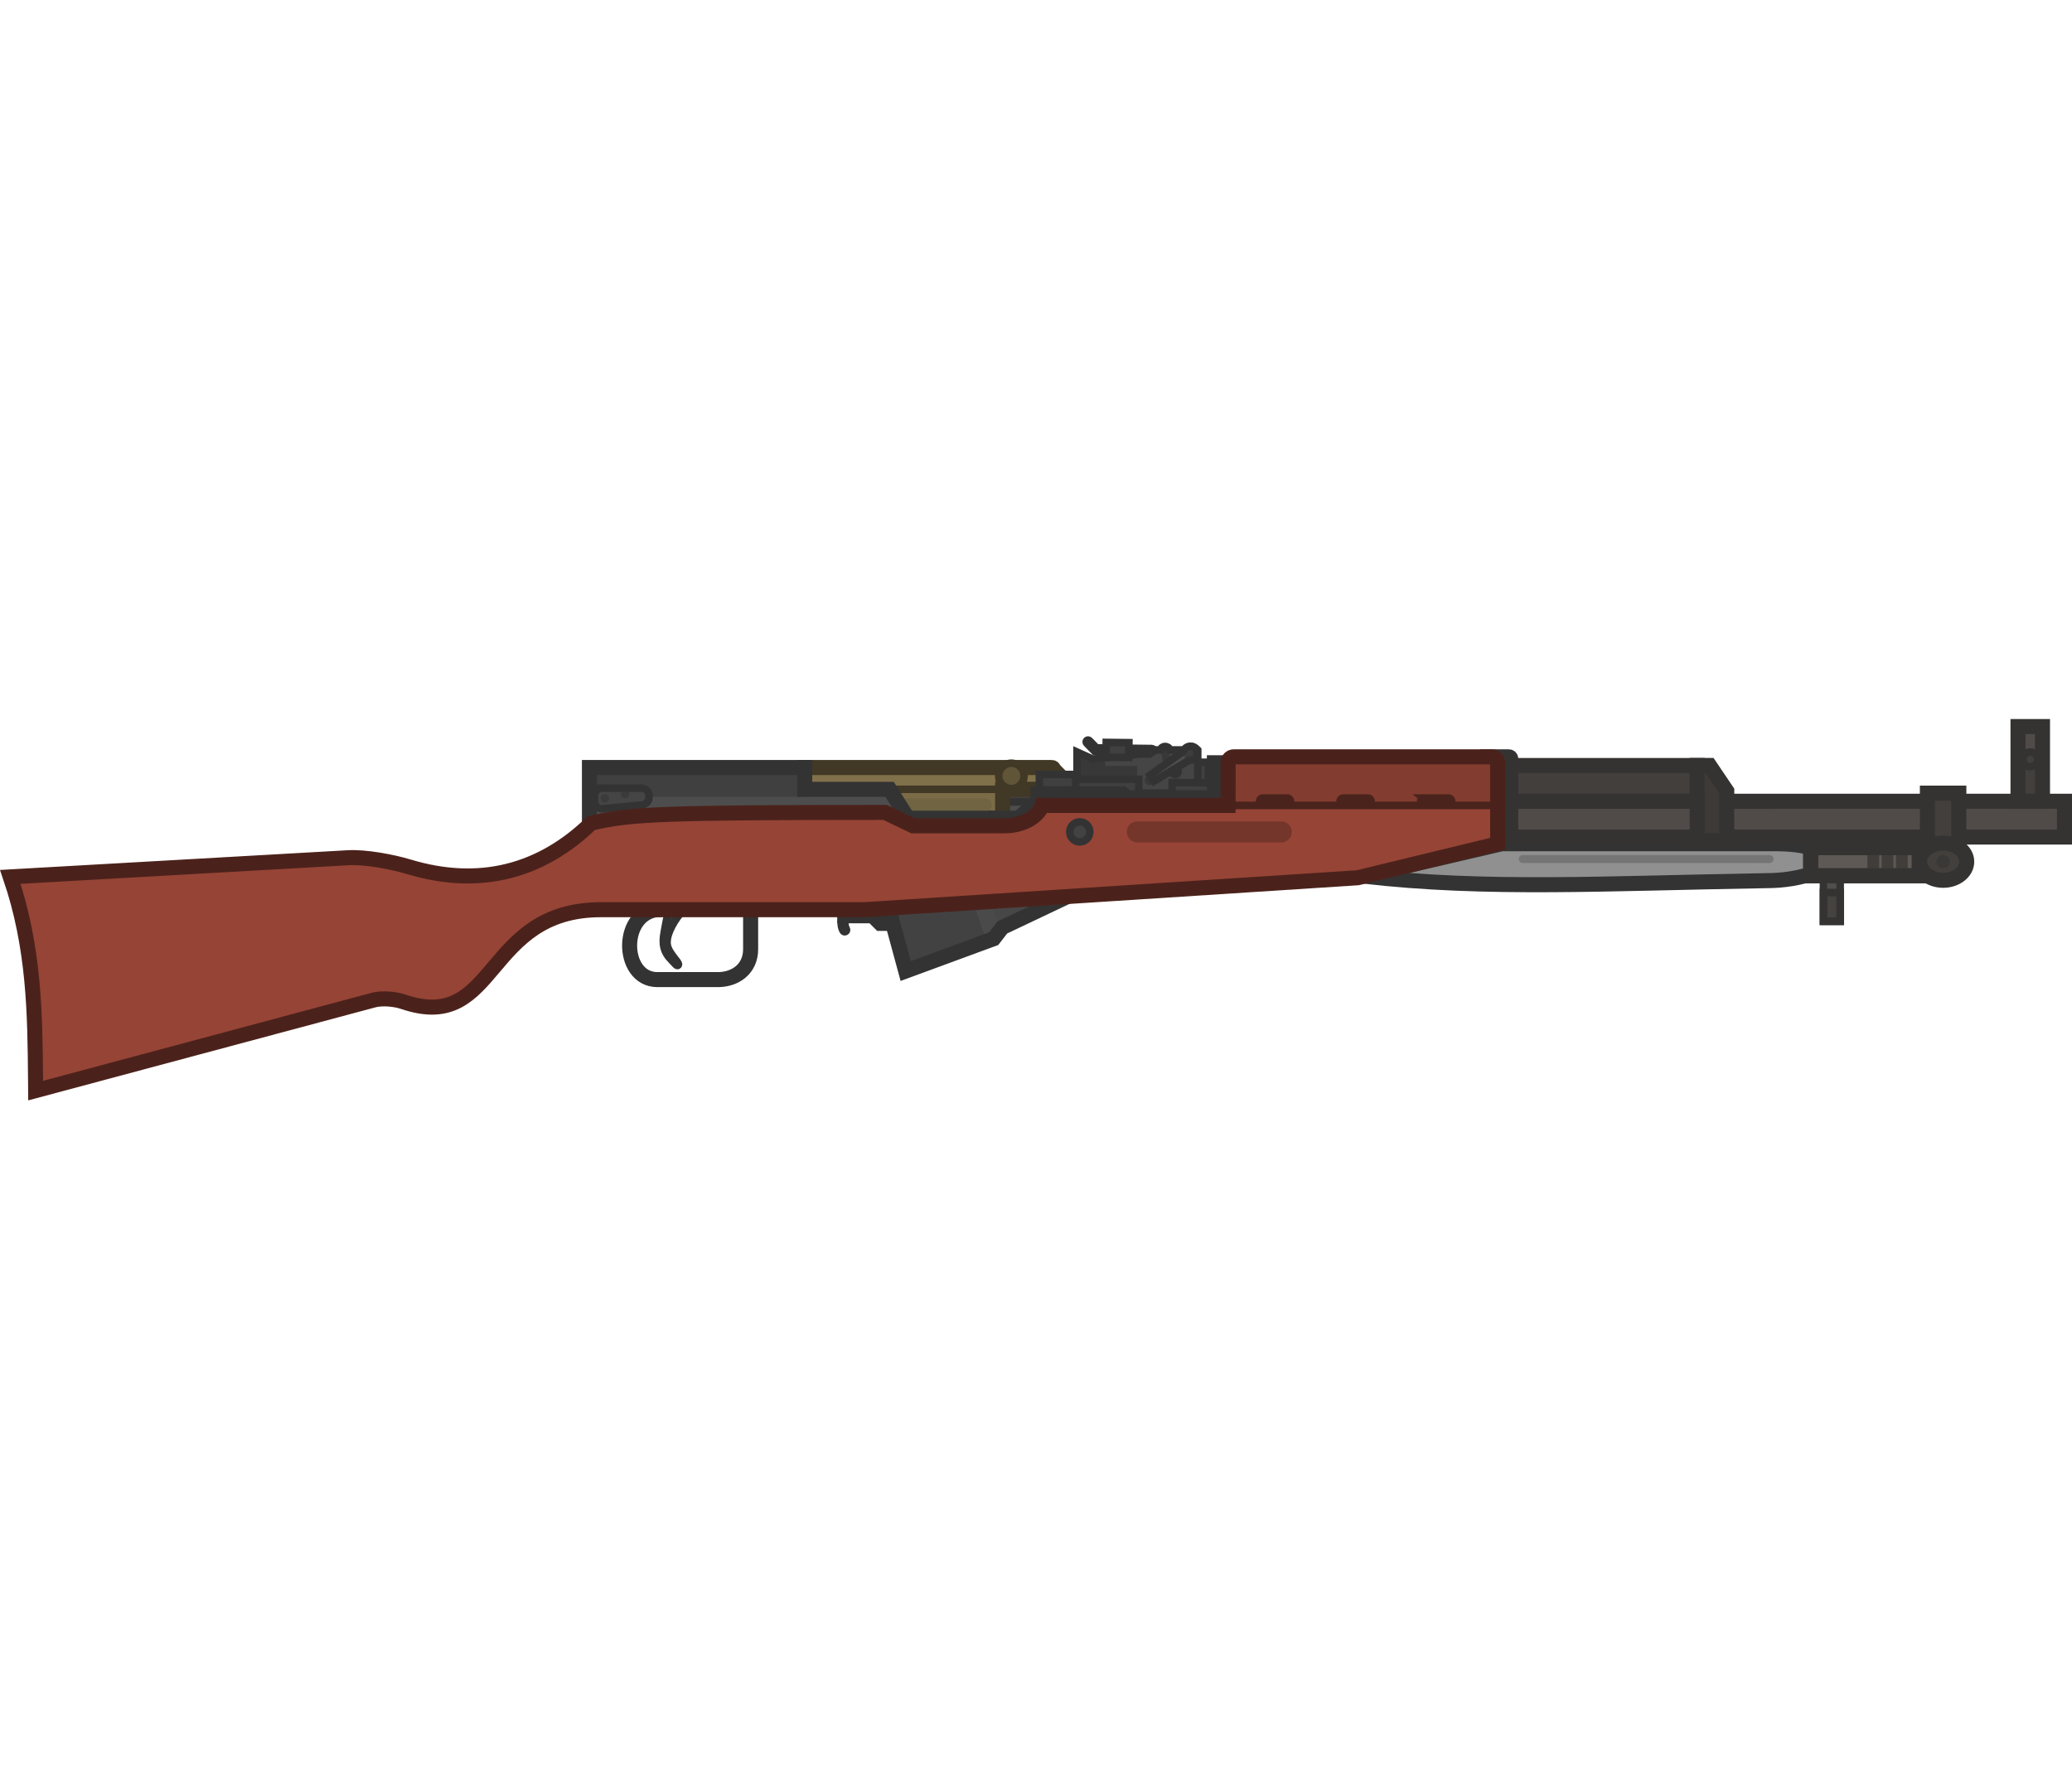 <?xml version="1.0" encoding="UTF-8" standalone="no"?>
<svg
   width="127.296"
   height="110"
   viewBox="0 0 127.296 110"
   fill="none"
   version="1.1"
   id="svg64"
   sodipodi:docname="sks.svg"
   inkscape:version="1.4 (86a8ad7, 2024-10-11)"
   xmlns:inkscape="http://www.inkscape.org/namespaces/inkscape"
   xmlns:sodipodi="http://sodipodi.sourceforge.net/DTD/sodipodi-0.dtd"
   xmlns="http://www.w3.org/2000/svg"
   xmlns:svg="http://www.w3.org/2000/svg">
  <sodipodi:namedview
     id="namedview64"
     pagecolor="#ffffff"
     bordercolor="#000000"
     borderopacity="0.25"
     inkscape:showpageshadow="2"
     inkscape:pageopacity="0.0"
     inkscape:pagecheckerboard="0"
     inkscape:deskcolor="#d1d1d1"
     inkscape:zoom="5.1875925"
     inkscape:cx="64.191627"
     inkscape:cy="69.685505"
     inkscape:window-width="1920"
     inkscape:window-height="1009"
     inkscape:window-x="-8"
     inkscape:window-y="-8"
     inkscape:window-maximized="1"
     inkscape:current-layer="svg64" />
  <g
     clip-path="url(#clip0_2940_3892)"
     id="g64"
     transform="rotate(30,58.713,68.394)">
    <path
       d="m 98.07,27.878 -0.892,0.515 1.813,3.14 0.892,-0.515 z"
       fill="#524e4b"
       id="path1" />
    <path
       d="m 98.998,29.484 -0.892,0.515 0.886,1.535 0.892,-0.515 z"
       fill="#45423f"
       stroke="#353331"
       stroke-width="0.462"
       stroke-miterlimit="3.994"
       stroke-linecap="round"
       id="path2" />
    <path
       d="m 61.886,42.814 -7.074,4.084 0.449,0.777 7.074,-4.084 z"
       fill="#404040"
       id="path3" />
    <path
       d="m 61.389,41.955 -0.606,0.35 0.627,1.086 0.606,-0.35 z"
       fill="#404040"
       stroke="#333333"
       stroke-width="0.462"
       stroke-miterlimit="3.994"
       stroke-linecap="round"
       id="path4" />
    <path
       fill-rule="evenodd"
       clip-rule="evenodd"
       d="m 54.076,45.45 0.837,1.45 3.285,-1.897 0.423,0.733 1.777,-1.026 -0.32,-0.554 1.361,-0.785 -1.005,-1.74 c -0.42,-0.117 -0.583,0.025 -0.685,0.395 l -0.79,0.456 c -0.227,-0.196 -0.581,0.004 -0.51,0.295 l -0.31,0.179 -0.14,0.377 -0.555,0.321 -2.311,1.692 z"
       fill="#454545"
       id="path5" />
    <path
       d="m 58.916,42.524 c -0.064,-0.11 -0.205,-0.148 -0.316,-0.085 -0.111,0.064 -0.148,0.205 -0.085,0.316 0.154,0.266 0.309,0.477 0.525,0.637 0.216,0.16 0.474,0.254 0.808,0.324 0.125,0.026 0.247,-0.054 0.273,-0.179 0.026,-0.125 -0.054,-0.247 -0.179,-0.273 -0.301,-0.063 -0.486,-0.139 -0.627,-0.243 -0.142,-0.105 -0.259,-0.253 -0.4,-0.496 z"
       fill="#383838"
       id="path6" />
    <path
       d="m 53.981,48.151 -2.718,1.569 0.888,1.538 2.718,-1.569 z"
       fill="#404040"
       id="path7" />
    <path
       d="m 53.865,49.118 -2.433,1.404 c -0.167,0.096 -0.224,0.31 -0.128,0.476 l 0.62,1.074 c 0.096,0.167 0.309,0.224 0.476,0.128 L 54.834,50.796 c 0.167,-0.096 0.224,-0.309 0.128,-0.476 l -0.62,-1.074 c -0.096,-0.167 -0.309,-0.224 -0.476,-0.128 z"
       fill="#4d4d4d"
       stroke="#333333"
       stroke-width="0.462"
       stroke-miterlimit="3.994"
       stroke-linecap="round"
       id="path8" />
    <path
       fill-rule="evenodd"
       clip-rule="evenodd"
       d="m 40.732,55.801 10.532,-6.081 0.888,1.538 -10.532,6.081 z"
       fill="#7b6b47"
       id="path9" />
    <path
       fill-rule="evenodd"
       clip-rule="evenodd"
       d="m 40.062,54.642 13.15,-7.592 c 0.055,-0.032 0.126,-0.013 0.158,0.042 l 0.612,1.059 -13.25,7.65 z"
       fill="#81714b"
       stroke="#413825"
       stroke-width="0.462"
       stroke-miterlimit="3.994"
       id="path10" />
    <path
       d="m 53.212,47.05 -13.15,7.592 1.557,2.697 10.532,-6.081 -0.888,-1.538 2.718,-1.569 -0.612,-1.059 c -0.032,-0.055 -0.103,-0.074 -0.158,-0.042 z"
       stroke="#413825"
       stroke-width="0.924"
       stroke-miterlimit="3.994"
       id="path11" />
    <path
       d="m 50.65,50.732 -4.496,2.596 c -0.167,0.096 -0.235,0.291 -0.152,0.434 l 0.097,0.168 c 0.083,0.144 0.285,0.182 0.452,0.086 l 4.496,-2.596 c 0.167,-0.096 0.235,-0.291 0.152,-0.434 l -0.097,-0.168 c -0.083,-0.144 -0.285,-0.182 -0.452,-0.086 z"
       fill="#706442"
       id="path12" />
    <path
       d="m 40.062,54.641 -11.453,6.612 2.344,4.059 34.592,-19.971 -2.49,-4.312 -1.341,0.774 1.075,1.861 -4.63,2.673 -0.393,-0.061 -4.474,2.583 0.235,0.406 -0.548,1.515 -5.873,3.391 -1.857,-0.978 -4.515,2.607 z"
       fill="#4d4d4d"
       id="path13" />
    <path
       d="m 54.691,46.689 -1.929,1.113 0.969,1.678 1.929,-1.114 z"
       fill="#404040"
       stroke="#333333"
       stroke-width="0.462"
       stroke-miterlimit="3.994"
       stroke-linecap="round"
       id="path14" />
    <path
       d="m 40.223,54.522 -11.52,6.651 0.913,1.581 11.52,-6.651 z"
       fill="#404040"
       id="path15" />
    <path
       d="m 40.062,54.641 -11.453,6.612 2.344,4.059 34.592,-19.971 -2.49,-4.312 -1.341,0.774 1.075,1.861 -4.63,2.673 -0.393,-0.061 -4.474,2.583 0.235,0.406 -0.548,1.515 -5.873,3.391 -1.857,-0.978 -4.515,2.607 z"
       stroke="#333333"
       stroke-width="0.924"
       stroke-miterlimit="3.994"
       stroke-linecap="round"
       id="path16" />
    <path
       fill-rule="evenodd"
       clip-rule="evenodd"
       d="m 48.356,59.06 3.333,3.309 3.685,-4.423 0.116,-0.864 2.614,-3.787 -2.237,0.19 z"
       fill="#424242"
       id="path17" />
    <path
       d="m 55.072,58.31 0.303,-0.363 0.116,-0.864 2.614,-3.787 -2.236,0.19 -3.413,2.533 z"
       fill="#4a4a4a"
       id="path18" />
    <path
       d="m 55.462,57.3 0.029,-0.218 2.614,-3.787 -2.237,0.19 -2.578,1.913 z"
       fill="#474747"
       id="path19" />
    <path
       fill-rule="evenodd"
       clip-rule="evenodd"
       d="m 48.356,59.06 3.333,3.309 3.685,-4.423 0.116,-0.864 2.614,-3.787 -2.237,0.19 z"
       stroke="#333333"
       stroke-width="0.924"
       stroke-miterlimit="3.994"
       stroke-linecap="round"
       id="path20" />
    <path
       d="m 46.862,61.282 c -0.011,-0.063 -0.071,-0.105 -0.134,-0.094 -0.063,0.011 -0.105,0.071 -0.094,0.134 0.065,0.371 0.181,0.639 0.487,0.831 0.054,0.034 0.125,0.017 0.159,-0.037 0.034,-0.054 0.018,-0.125 -0.037,-0.159 -0.228,-0.143 -0.323,-0.336 -0.383,-0.675 z"
       fill="#404040"
       stroke="#333333"
       stroke-width="0.462"
       stroke-miterlimit="3.994"
       stroke-linecap="round"
       id="path21" />
    <path
       d="m 49.082,59.954 0.233,0.403 -0.445,0.257 -0.636,-0.17 -1.486,0.858 -0.744,-1.289 0.198,-0.114 2.137,-1.234 z"
       fill="#3b3b3b"
       stroke="#333333"
       stroke-width="0.924"
       stroke-miterlimit="3.994"
       stroke-linecap="round"
       id="path22" />
    <path
       fill-rule="evenodd"
       clip-rule="evenodd"
       d="m 37.525,65.513 c -0.231,0.109 -0.443,0.123 -0.413,0.377 0.071,0.601 0.284,1.105 0.528,1.808 0.244,0.703 0.56,1.099 1.282,1.293 0.248,0.058 0.458,0.174 0.484,0.06 0.019,-0.08 -0.078,-0.132 -0.301,-0.221 -0.738,-0.294 -0.948,-0.45 -1.112,-0.923 -0.164,-0.473 -0.218,-1.609 0.166,-2.34 0.083,-0.158 -0.405,-0.162 -0.636,-0.053 z"
       fill="#3b3b3b"
       stroke="#333333"
       stroke-width="0.462"
       stroke-miterlimit="3.994"
       id="path23" />
    <path
       d="m 41.741,63.73 c -0.064,-0.11 -0.205,-0.148 -0.316,-0.085 -0.11,0.064 -0.148,0.205 -0.085,0.316 l 1.228,2.126 c 0.273,0.473 0.291,0.927 0.15,1.318 -0.143,0.397 -0.457,0.748 -0.872,0.988 l -3.222,1.86 c -0.427,0.246 -0.857,0.233 -1.245,0.053 -0.396,-0.183 -0.752,-0.541 -0.992,-0.981 -0.239,-0.439 -0.351,-0.938 -0.284,-1.39 0.066,-0.444 0.305,-0.854 0.794,-1.136 0.111,-0.064 0.148,-0.205 0.085,-0.316 -0.064,-0.11 -0.205,-0.148 -0.316,-0.085 -0.616,0.356 -0.934,0.891 -1.02,1.468 -0.084,0.57 0.058,1.17 0.335,1.679 0.277,0.508 0.701,0.946 1.204,1.179 0.511,0.236 1.1,0.257 1.67,-0.072 l 3.222,-1.86 c 0.493,-0.285 0.889,-0.714 1.076,-1.231 0.188,-0.523 0.155,-1.118 -0.185,-1.706 z"
       fill="#404040"
       stroke="#333333"
       stroke-width="0.462"
       stroke-miterlimit="3.994"
       stroke-linecap="round"
       id="path24" />
    <path
       fill-rule="evenodd"
       clip-rule="evenodd"
       d="m 96.98,29.268 c -0.547,0.652 -1.338,1.311 -2.245,1.835 C 86.305,36.158 80.075,40.253 73.104,43.265 l 6.396,-5.985 14.573,-8.414 c 0.674,-0.389 1.571,-0.817 2.171,-0.873 z"
       fill="#909090"
       stroke="#333333"
       stroke-width="0.924"
       stroke-miterlimit="3.994"
       stroke-linecap="round"
       id="path25" />
    <path
       d="m 98.07,27.878 -0.892,0.515 1.813,3.14 0.892,-0.515 z"
       stroke="#353331"
       stroke-width="0.462"
       stroke-miterlimit="3.994"
       stroke-linecap="round"
       id="path26" />
    <path
       d="m 101.829,24.665 -5.78,3.337 0.865,1.498 5.78,-3.337 z"
       fill="#5e5955"
       stroke="#353331"
       stroke-width="0.924"
       stroke-miterlimit="3.994"
       stroke-linecap="round"
       id="path27" />
    <path
       d="m 94.087,29.659 -13.13,7.581 c -0.118,0.068 -0.159,0.219 -0.09,0.338 0.068,0.118 0.219,0.159 0.338,0.09 L 94.334,30.087 c 0.118,-0.068 0.159,-0.219 0.09,-0.338 -0.068,-0.118 -0.219,-0.159 -0.338,-0.09 z"
       fill="#757575"
       id="path28" />
    <path
       fill-rule="evenodd"
       clip-rule="evenodd"
       d="M 74.633,37.077 108.127,17.739 109.226,19.643 75.732,38.981 Z"
       fill="#504b49"
       stroke="#353331"
       stroke-width="0.924"
       stroke-miterlimit="3.994"
       stroke-linecap="round"
       id="path29" />
    <path
       fill-rule="evenodd"
       clip-rule="evenodd"
       d="m 73.967,34.923 13.52,-7.806 1.099,1.904 -13.52,7.806 z"
       fill="#423f3d"
       id="path30" />
    <path
       d="m 73.967,34.923 -0.231,-0.4 -0.4,0.231 0.231,0.4 z m 13.52,-7.806 0.4,-0.231 -0.231,-0.4 -0.4,0.231 z m 1.099,1.904 0.231,0.4 0.4,-0.231 -0.231,-0.4 z m -13.52,7.806 -0.4,0.231 0.231,0.4 0.4,-0.231 z m -0.868,-1.504 13.52,-7.806 -0.462,-0.8 -13.52,7.806 z m 12.889,-7.975 1.099,1.904 0.8,-0.462 -1.099,-1.904 z m 1.268,1.272 -13.52,7.806 0.462,0.8 13.52,-7.806 z m -12.889,7.975 -1.099,-1.904 -0.8,0.462 1.099,1.904 z"
       fill="#353331"
       id="path31" />
    <path
       d="m 77.199,32.442 -1.133,0.654 2.508,4.344 1.133,-0.654 c 0.055,-0.032 0.074,-0.102 0.042,-0.158 L 77.357,32.484 c -0.032,-0.055 -0.102,-0.074 -0.158,-0.042 z"
       fill="#757575"
       stroke="#353331"
       stroke-width="0.924"
       stroke-miterlimit="3.994"
       stroke-linecap="round"
       id="path32" />
    <path
       d="m 104.662,14.44 -1.303,0.752 2.295,3.974 1.303,-0.752 z"
       fill="#504b49"
       id="path33" />
    <path
       fill-rule="evenodd"
       clip-rule="evenodd"
       d="m 29.918,61.963 2.092,-1.208 c 0.224,-0.129 0.508,-0.053 0.637,0.171 l 0.052,0.09 c 0.129,0.224 0.04,0.487 -0.171,0.637 l -1.976,1.408 c -0.21,0.15 -0.508,0.053 -0.637,-0.171 l -0.167,-0.29 c -0.129,-0.224 -0.053,-0.508 0.171,-0.637 z"
       fill="#454545"
       id="path34" />
    <path
       d="m 31.021,67.942 c 0.295,-0.171 0.397,-0.548 0.226,-0.843 -0.171,-0.295 -0.548,-0.397 -0.843,-0.226 -0.295,0.171 -0.397,0.548 -0.226,0.843 0.171,0.295 0.548,0.397 0.843,0.226 z"
       fill="#424242"
       stroke="#333333"
       stroke-width="0.462"
       stroke-miterlimit="3.994"
       stroke-linecap="round"
       id="path35" />
    <path
       d="M 79.274,37.414 72.874,43.52 47.594,60.381 33.584,68.47 c -3.104,1.792 -3.537,4.208 -3.917,6.335 -0.388,2.166 -0.722,4.031 -3.768,4.633 -0.517,0.102 -1.246,0.439 -1.619,0.811 L 9.07,95.457 C 8.951,95.257 8.833,95.056 8.715,94.855 6.66,91.368 4.605,87.88 1.156,84.864 L 18.543,73.467 c 0.888,-0.582 2.468,-1.137 3.501,-1.379 4.424,-1.037 7.193,-3.812 8.367,-7.92 1.735,-1.669 3.611,-2.852 15.308,-9.606 l 1.898,-0.145 4.844,-2.797 c 1.166,-0.673 1.531,-1.702 1.385,-2.247 l 9.907,-5.72 14.342,-8.281 z"
       fill="#964436"
       id="path36" />
    <path
       fill-rule="evenodd"
       clip-rule="evenodd"
       d="m 62.435,41.366 1.32,2.287 14.342,-8.281 -1.32,-2.287 c -0.096,-0.166 -0.307,-0.223 -0.473,-0.127 l -13.742,7.934 c -0.166,0.096 -0.222,0.307 -0.127,0.473 z m 4.251,0.071 -1.321,0.763 c -0.091,0.053 -0.122,0.169 -0.07,0.26 0.053,0.091 0.169,0.122 0.261,0.07 l 1.321,-0.763 c 0.091,-0.053 0.122,-0.169 0.07,-0.26 -0.053,-0.091 -0.169,-0.122 -0.26,-0.07 z m 2.964,-1.712 1.321,-0.763 c 0.091,-0.053 0.208,-0.021 0.261,0.07 0.053,0.091 0.021,0.208 -0.07,0.261 l -1.321,0.763 c -0.091,0.053 -0.208,0.021 -0.261,-0.07 -0.053,-0.091 -0.021,-0.208 0.07,-0.261 z m 4.286,-2.474 1.321,-0.763 c 0.091,-0.053 0.208,-0.021 0.261,0.07 0.053,0.091 0.021,0.208 -0.07,0.261 l -1.321,0.763 c -0.091,0.053 -0.208,0.021 -0.26,-0.07 -0.053,-0.091 -0.021,-0.208 0.07,-0.261 z"
       fill="#823c30"
       stroke="#4a231c"
       stroke-width="0.462"
       stroke-miterlimit="3.994"
       stroke-linecap="round"
       id="path37" />
    <path
       d="m 67.073,42.871 -7.659,4.422 c -0.308,0.178 -0.414,0.572 -0.236,0.881 0.178,0.308 0.572,0.414 0.881,0.236 l 7.659,-4.422 c 0.308,-0.178 0.414,-0.572 0.236,-0.881 -0.178,-0.308 -0.572,-0.414 -0.88,-0.236 z"
       fill="#74352a"
       id="path38" />
    <path
       d="m 56.986,50.151 c 0.295,-0.171 0.396,-0.548 0.226,-0.843 -0.171,-0.295 -0.548,-0.397 -0.843,-0.226 -0.295,0.171 -0.397,0.548 -0.226,0.843 0.171,0.295 0.548,0.397 0.843,0.226 z"
       fill="#424242"
       stroke="#333333"
       stroke-width="0.462"
       stroke-miterlimit="3.994"
       stroke-linecap="round"
       id="path39" />
    <path
       d="m 102.257,20.552 -1.673,0.966 1.732,3 1.673,-0.966 z"
       fill="#423f3d"
       stroke="#353331"
       stroke-width="0.924"
       stroke-miterlimit="3.994"
       id="path40" />
    <path
       d="m 104.099,25.672 c 0.693,-0.4 0.999,-1.168 0.683,-1.715 -0.316,-0.547 -1.133,-0.666 -1.826,-0.266 -0.693,0.4 -0.999,1.168 -0.683,1.715 0.316,0.547 1.133,0.666 1.826,0.266 z"
       fill="#423f3d"
       stroke="#353331"
       stroke-width="0.924"
       stroke-miterlimit="3.994"
       id="path41" />
    <path
       d="m 99.064,26.26 0.865,1.498 0.626,-0.362 -0.865,-1.499 z"
       fill="#403d3b"
       id="path42" />
    <path
       d="m 99.824,25.821 0.865,1.498 0.627,-0.362 -0.865,-1.499 z"
       fill="#403d3b"
       id="path43" />
    <path
       d="m 100.584,25.384 0.865,1.498 0.627,-0.362 -0.865,-1.499 z"
       fill="#403d3b"
       id="path44" />
    <path
       d="m 101.829,24.665 -5.78,3.337 0.865,1.498 5.78,-3.337 z"
       stroke="#353331"
       stroke-width="0.924"
       stroke-miterlimit="3.994"
       stroke-linecap="round"
       id="path45" />
    <path
       d="m 103.732,25.039 c 0.197,-0.114 0.264,-0.365 0.151,-0.562 -0.114,-0.197 -0.365,-0.264 -0.562,-0.15 -0.197,0.114 -0.264,0.365 -0.151,0.562 0.114,0.197 0.366,0.264 0.562,0.15 z"
       fill="#3a3836"
       id="path46" />
    <path
       d="m 51.707,49.413 c 0.373,-0.215 0.501,-0.692 0.285,-1.065 -0.215,-0.373 -0.692,-0.5 -1.065,-0.285 -0.373,0.215 -0.501,0.692 -0.285,1.065 0.215,0.373 0.692,0.501 1.065,0.285 z"
       fill="#615538"
       stroke="#413825"
       stroke-width="0.462"
       stroke-miterlimit="3.994"
       id="path47" />
    <path
       d="m 30.509,62.648 c 0.126,-0.072 0.168,-0.233 0.096,-0.358 -0.072,-0.126 -0.233,-0.168 -0.358,-0.096 -0.125,0.072 -0.168,0.233 -0.096,0.358 0.072,0.125 0.233,0.168 0.358,0.096 z"
       fill="#3b3b3b"
       id="path48" />
    <path
       d="m 31.454,61.796 c 0.125,-0.072 0.168,-0.233 0.096,-0.358 -0.072,-0.125 -0.233,-0.168 -0.358,-0.096 -0.125,0.072 -0.168,0.233 -0.096,0.358 0.072,0.126 0.233,0.168 0.358,0.096 z"
       fill="#3b3b3b"
       id="path49" />
    <path
       d="m 105.894,16.575 -1.302,0.752 1.062,1.839 1.302,-0.752 z"
       fill="#423f3d"
       id="path50" />
    <path
       d="m 104.662,14.44 -1.303,0.752 2.295,3.974 1.303,-0.752 z"
       stroke="#353331"
       stroke-width="0.924"
       stroke-miterlimit="3.994"
       stroke-linecap="round"
       id="path51" />
    <path
       d="m 105.245,16.952 c 0.216,-0.125 0.29,-0.402 0.165,-0.618 -0.124,-0.216 -0.401,-0.291 -0.618,-0.166 -0.216,0.125 -0.29,0.402 -0.165,0.618 0.125,0.216 0.401,0.291 0.618,0.166 z"
       fill="#433f3d"
       stroke="#353331"
       stroke-width="0.462"
       stroke-miterlimit="3.994"
       stroke-linecap="round"
       id="path52" />
    <path
       d="m 58.944,44.99 c 0.142,-0.082 0.19,-0.263 0.108,-0.405 -0.082,-0.142 -0.263,-0.19 -0.405,-0.108 -0.142,0.082 -0.19,0.263 -0.108,0.405 0.082,0.142 0.263,0.19 0.405,0.108 z"
       fill="#383838"
       id="path53" />
    <path
       fill-rule="evenodd"
       clip-rule="evenodd"
       d="m 58.67,44.443 1.166,-2.568 0.73,0.076 -0.695,1.251 c 0.393,0.217 0.209,0.625 -0.224,0.388 l -0.577,1.054 z"
       fill="#4d4d4d"
       id="path54" />
    <path
       d="m 59.975,43.612 c 0.075,-0.043 0.101,-0.14 0.058,-0.215 -0.043,-0.075 -0.14,-0.101 -0.215,-0.058 -0.075,0.043 -0.101,0.14 -0.058,0.215 0.043,0.075 0.14,0.101 0.215,0.058 z"
       fill="#383838"
       id="path55" />
    <path
       d="m 55.75,44.892 -0.62,0.454 -1.056,0.104 0.837,1.45 3.202,-1.849 -0.41,-0.71 -1.703,0.983 z"
       fill="#383838"
       id="path56" />
    <path
       fill-rule="evenodd"
       clip-rule="evenodd"
       d="m 54.076,45.45 0.837,1.45 3.285,-1.897 0.423,0.733 1.777,-1.026 -0.32,-0.554 1.361,-0.785 -1.005,-1.74 c -0.42,-0.117 -0.583,0.025 -0.685,0.395 l -0.79,0.456 c -0.227,-0.196 -0.581,0.004 -0.51,0.295 l -0.31,0.179 -0.14,0.377 -0.555,0.321 -2.311,1.692 z"
       stroke="#333333"
       stroke-width="0.462"
       stroke-miterlimit="3.994"
       stroke-linecap="round"
       id="path57" />
    <path
       d="m 60.35,42.408 c 0.204,-0.118 0.275,-0.379 0.157,-0.584 -0.118,-0.204 -0.379,-0.274 -0.584,-0.156 -0.204,0.118 -0.275,0.38 -0.157,0.584 0.118,0.204 0.38,0.275 0.584,0.156 z"
       fill="#3d3d3d"
       id="path58" />
    <path
       d="m 60.349,42.409 c -0.017,0.01 -0.035,0.019 -0.053,0.026 l -0.426,0.767 c 0.393,0.217 0.209,0.625 -0.224,0.388 l -0.577,1.054 -0.4,-0.201 1.049,-2.311 c -0.04,-0.178 0.037,-0.368 0.203,-0.464 0.204,-0.118 0.466,-0.048 0.584,0.157 0.112,0.193 0.063,0.457 -0.157,0.584 z"
       stroke="#333333"
       stroke-width="0.462"
       stroke-miterlimit="3.994"
       stroke-linecap="round"
       id="path59" />
    <path
       fill-rule="evenodd"
       clip-rule="evenodd"
       d="m 29.918,61.963 2.092,-1.208 c 0.224,-0.129 0.508,-0.053 0.637,0.171 l 0.052,0.09 c 0.129,0.224 0.04,0.487 -0.171,0.637 l -1.976,1.408 c -0.21,0.15 -0.508,0.053 -0.637,-0.171 l -0.167,-0.29 c -0.129,-0.224 -0.053,-0.508 0.171,-0.637 z"
       stroke="#333333"
       stroke-width="0.462"
       stroke-miterlimit="3.994"
       stroke-linecap="round"
       id="path60" />
    <path
       fill-rule="evenodd"
       clip-rule="evenodd"
       d="m 63.755,43.653 -1.32,-2.287 c -0.096,-0.166 -0.039,-0.378 0.127,-0.473 l 13.742,-7.934 c 0.166,-0.096 0.378,-0.039 0.473,0.127 l 2.498,4.327 -6.401,6.106 -25.28,16.862 -14.01,8.089 c -3.104,1.792 -3.536,4.208 -3.917,6.335 -0.388,2.166 -0.722,4.031 -3.768,4.633 -0.517,0.102 -1.246,0.439 -1.619,0.811 L 9.071,95.457 C 8.953,95.256 8.834,95.055 8.716,94.855 6.661,91.367 4.606,87.88 1.157,84.864 L 18.544,73.466 c 0.888,-0.582 2.468,-1.137 3.501,-1.379 4.424,-1.037 7.193,-3.812 8.367,-7.92 1.736,-1.669 3.611,-2.852 15.308,-9.606 l 1.899,-0.145 4.844,-2.797 c 1.166,-0.673 1.531,-1.702 1.385,-2.247 z"
       stroke="#4b221b"
       stroke-width="0.924"
       stroke-miterlimit="3.994"
       stroke-linecap="round"
       id="path61" />
    <path
       fill-rule="evenodd"
       clip-rule="evenodd"
       d="m 87.486,27.116 0.656,-0.379 1.701,0.829 1.529,2.649 -1.573,0.908 z"
       fill="#3d3a38"
       stroke="#353331"
       stroke-width="0.924"
       stroke-miterlimit="3.994"
       stroke-linecap="round"
       id="path62" />
    <path
       d="m 54.38,44.463 c -0.061,-0.017 -0.125,0.019 -0.142,0.08 -0.017,0.061 0.019,0.125 0.08,0.142 l 0.699,0.196 3.043,-1.712 c 0.056,-0.031 0.075,-0.102 0.044,-0.157 -0.031,-0.056 -0.102,-0.075 -0.157,-0.044 l -2.959,1.665 z"
       fill="#3b3b3b"
       stroke="#333333"
       stroke-width="0.462"
       stroke-miterlimit="3.994"
       stroke-linecap="round"
       id="path63" />
    <path
       d="m 55.334,44.043 0.448,0.796 1.214,-0.683 -0.448,-0.796 z"
       fill="#404040"
       stroke="#333333"
       stroke-width="0.462"
       stroke-miterlimit="3.994"
       stroke-linecap="round"
       id="path64" />
  </g>
  <defs
     id="defs64">
    <clipPath
       id="clip0_2940_3892">
      <rect
         width="110"
         height="110"
         fill="#ffffff"
         id="rect64"
         x="0"
         y="0" />
    </clipPath>
  </defs>
</svg>
